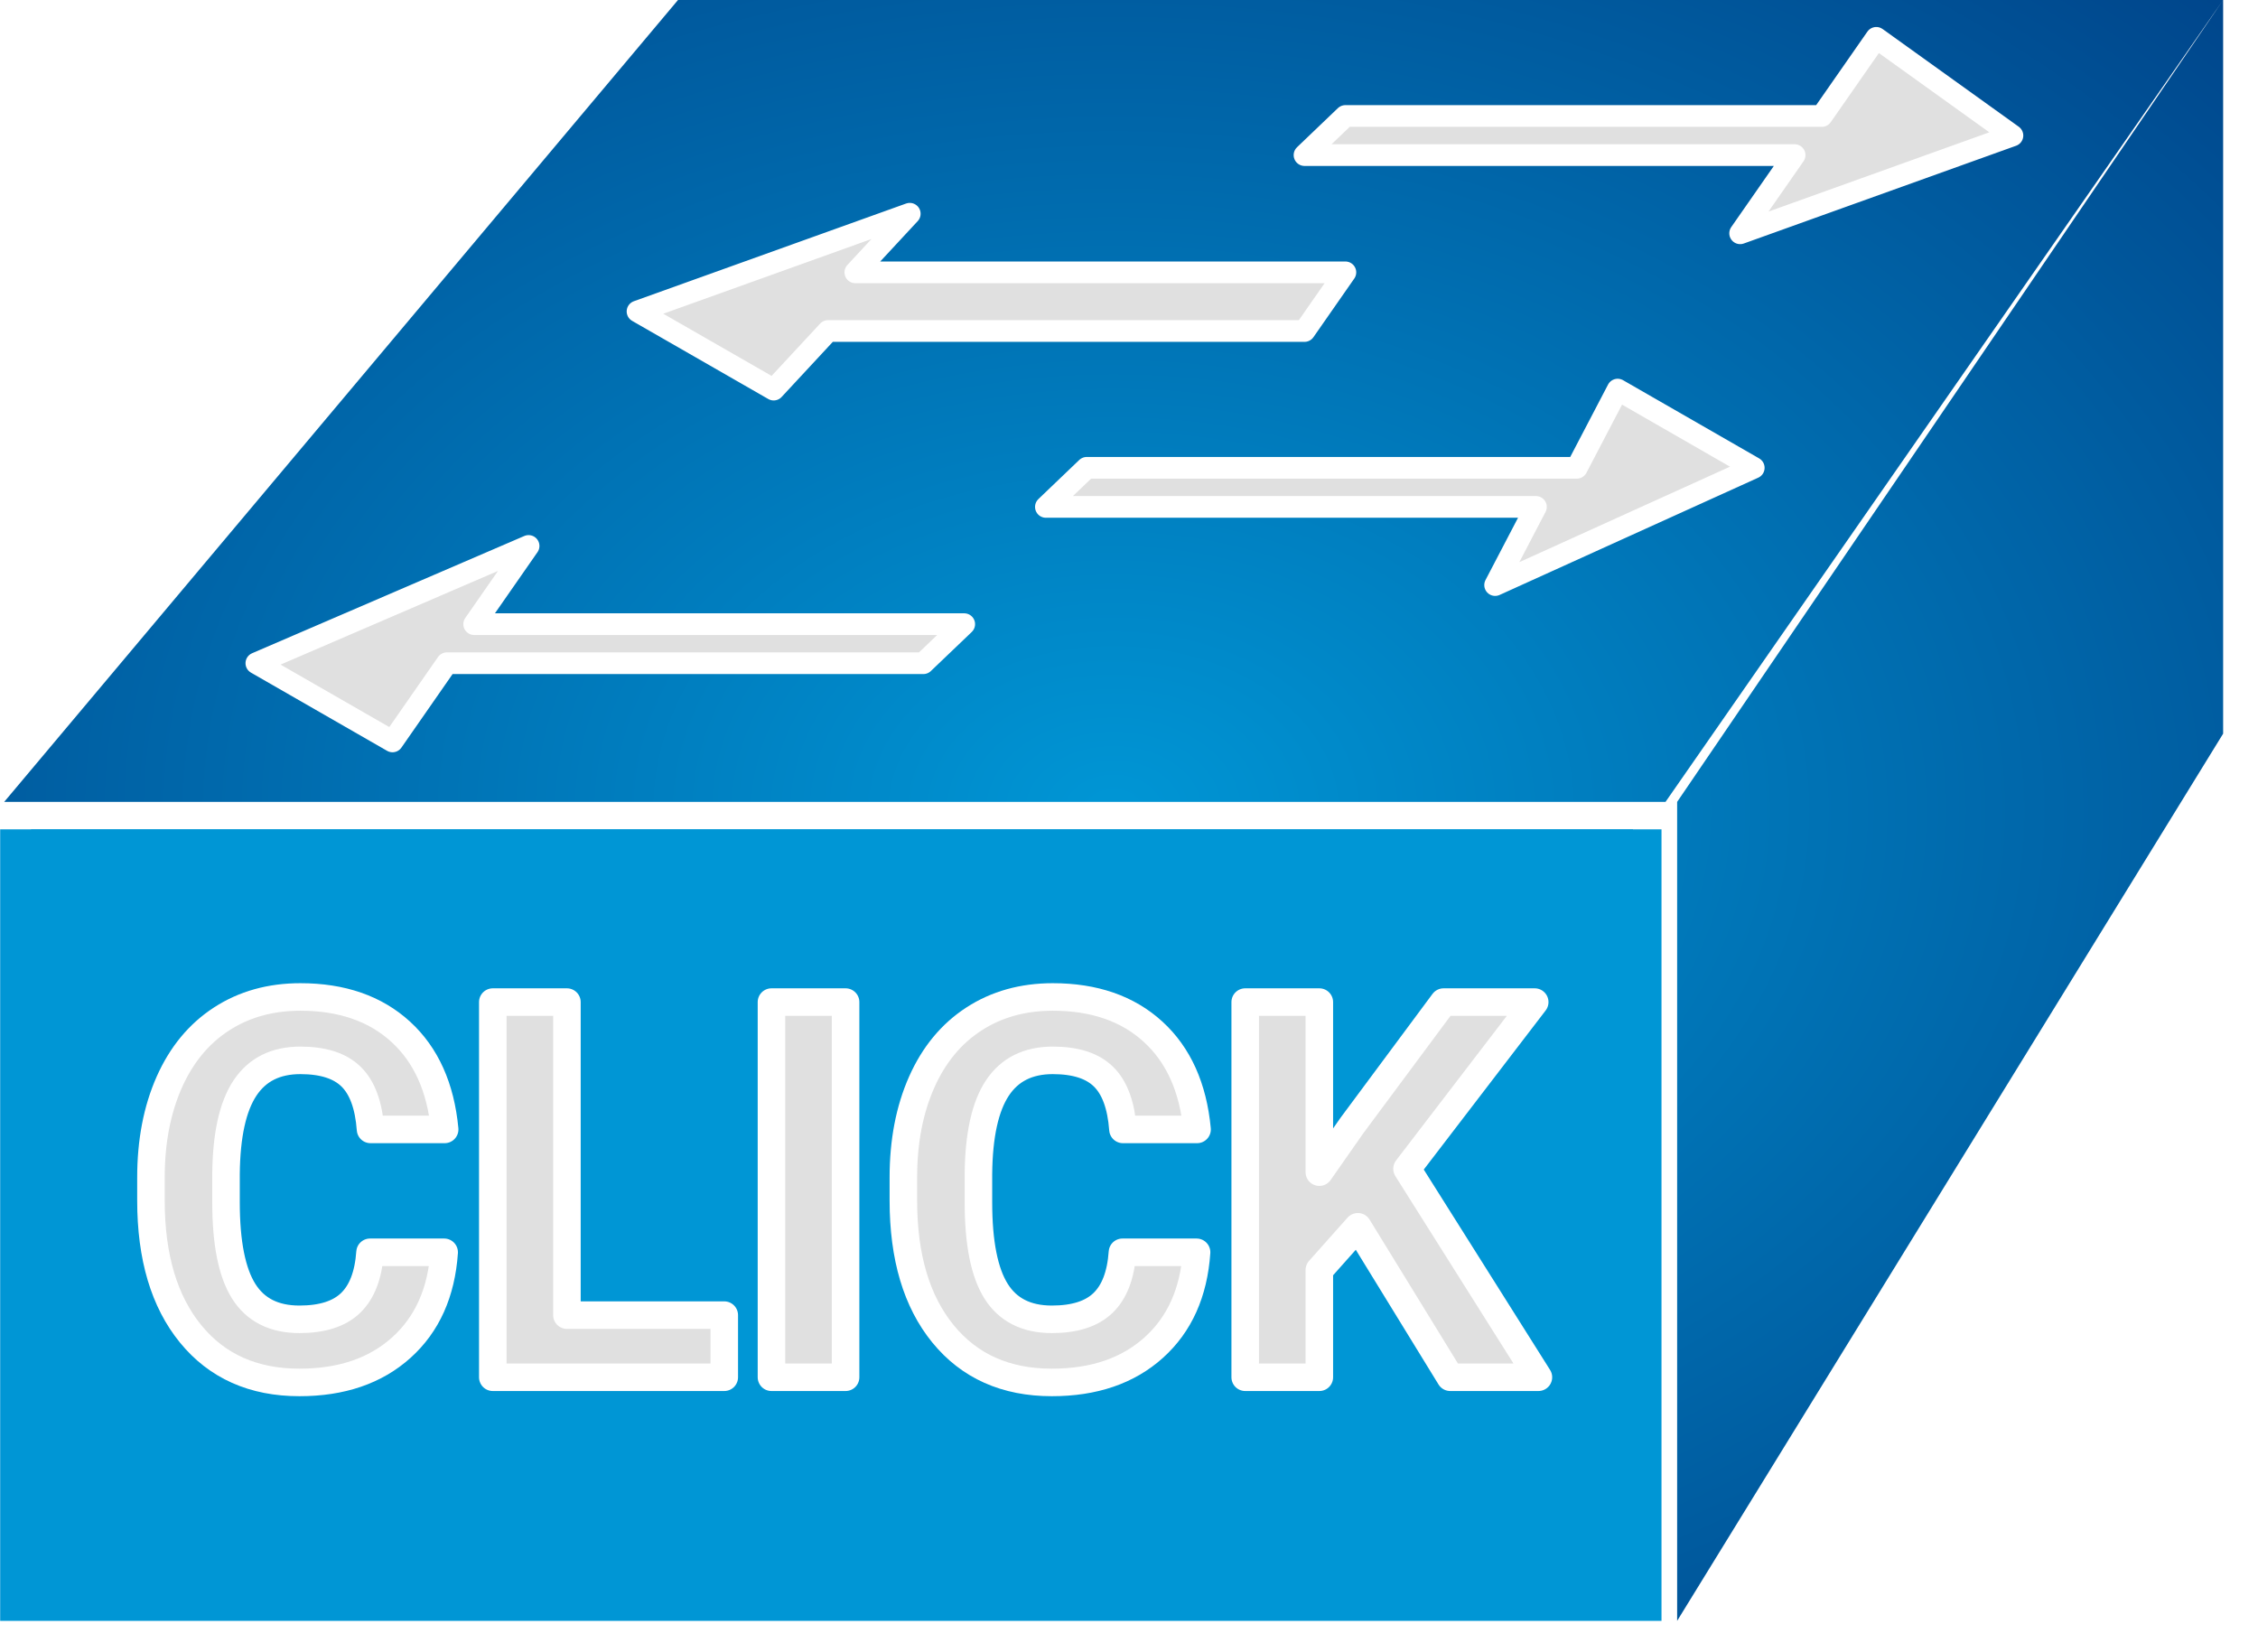<svg xmlns="http://www.w3.org/2000/svg" xmlns:xlink="http://www.w3.org/1999/xlink" xmlns:v="http://vecta.io" width="41" height="30" viewBox="0 0 41 30">
    <style>
        <![CDATA[svg{stroke:#000;stroke-linecap:round;stroke-linejoin:round;fill:#fff;fill-rule:evenodd;font-family:Roboto;font-size:14px;text-anchor:middle}svg text{paint-order:stroke;white-space:pre}svg .Text\.cls{stroke:none}]]>
    </style>
    <defs>
        <radialGradient id="R845050505000096d510000387f.grad" cx="50%" cy="50%" r="84%" fx="50%" fy="50%">
            <stop offset="0%" stop-color="#0096d5"/>
            <stop offset="100%" stop-color="#00387f"/>
        </radialGradient>
    </defs>
    <g>
        <g >
            <g transform="translate(0.003 15.058)">
                <path d="M 30.166 14.372 L 30.166 0 L 0 0 L 0 14.372 L 30.166 14.372 Z M 6.585 7.552 Q 7.273 7.225 7.609 6.683 Q 7.946 6.14 7.946 5.325 Q 7.946 4.184 7.212 3.553 Q 6.477 2.93 5.129 2.93 L 2.299 2.928 L 2.299 10.874 L 3.869 10.874 L 3.869 7.965 L 5.119 7.965 L 6.548 10.874 L 8.233 10.874 L 8.233 10.798 Z" stroke="none" fill="#0096d5"/>
            </g>
            <g transform="translate(0.076 0)">
                <path d="M 0 14.56 L 12.235 0 L 40.291 0 L 30.166 14.56 L 0 14.56 Z M 30.377 29.43 L 40.291 13.321 L 40.291 0 L 30.377 14.56 L 30.377 29.43 Z" stroke="none" fill="url(#R845050505000096d510000387f.grad)"/>
            </g>
            <g transform="translate(0 13.505)">
                <path d="M 0 0 L 30.166 0 L 30.166 15.163 L 0 15.163 Z" stroke="none" fill="none"/>
            </g>
            <g transform="translate(4.655 0.687)">
                <path d="M 12.853 10.646 L 12.111 11.355 L 3.46 11.355 L 2.472 12.775 L 0 11.355 L 4.943 9.226 L 3.955 10.646 L 12.853 10.646 Z M 19.774 4.258 L 19.032 5.323 L 10.381 5.323 L 9.393 6.387 L 6.921 4.968 L 11.864 3.194 L 10.876 4.258 L 19.774 4.258 Z M 14.336 8.517 L 15.078 7.807 L 23.976 7.807 L 24.718 6.387 L 27.189 7.807 L 22.493 9.936 L 23.234 8.517 L 14.336 8.517 Z M 19.032 2.129 L 19.774 1.419 L 28.425 1.419 L 29.414 0 L 31.886 1.774 L 26.942 3.549 L 27.931 2.129 L 19.032 2.129 Z" stroke="#ffffff" stroke-linejoin="miter" stroke-linecap="square" fill="#e0e0e0" stroke-width="0.394"/>
            </g>
            <g transform="translate(0.563 15.058)">
                <path d="M 0 0 L 29.088 0 L 29.088 13.573 L 0 13.573 Z" stroke="#ffffff" stroke-opacity="0" fill="#0096d5" stroke-width="0.5"/>
            </g>
            <g transform="translate(2.741 18.102)">
                <path d="M 3.978 4.636 L 5.324 4.636 Q 5.248 5.736 4.546 6.367 Q 3.844 6.999 2.696 6.999 Q 1.44 6.999 0.72 6.117 Q 0 5.235 0 3.696 L 0 3.279 Q 0 2.297 0.332 1.548 Q 0.664 0.8 1.281 0.4 Q 1.897 0 2.713 0 Q 3.844 0 4.535 0.632 Q 5.225 1.263 5.333 2.405 L 3.987 2.405 Q 3.938 1.745 3.635 1.448 Q 3.333 1.151 2.713 1.151 Q 2.041 1.151 1.707 1.654 Q 1.373 2.157 1.363 3.214 L 1.363 3.729 Q 1.363 4.833 1.684 5.343 Q 2.005 5.853 2.696 5.853 Q 3.319 5.853 3.626 5.555 Q 3.934 5.258 3.978 4.636 Z" stroke="#ffffff" fill="#e0e0e0" stroke-width="0.5"/>
            </g>
            <g transform="translate(8.948 18.195)">
                <path d="M 1.346 0 L 1.346 5.684 L 4.203 5.684 L 4.203 6.812 L 0 6.812 L 0 0 L 1.346 0 Z" stroke="#ffffff" fill="#e0e0e0" stroke-width="0.5"/>
            </g>
            <g transform="translate(14.008 18.195)">
                <path d="M 1.346 0 L 1.346 6.812 L 0 6.812 L 0 0 L 1.346 0 Z" stroke="#ffffff" fill="#e0e0e0" stroke-width="0.5"/>
            </g>
            <g transform="translate(16.403 18.102)">
                <path d="M 3.978 4.636 L 5.324 4.636 Q 5.248 5.736 4.546 6.367 Q 3.844 6.999 2.696 6.999 Q 1.44 6.999 0.72 6.117 Q 0 5.235 0 3.696 L 0 3.279 Q 0 2.297 0.332 1.548 Q 0.664 0.8 1.281 0.4 Q 1.897 0 2.713 0 Q 3.844 0 4.535 0.632 Q 5.225 1.263 5.333 2.405 L 3.987 2.405 Q 3.938 1.745 3.635 1.448 Q 3.333 1.151 2.713 1.151 Q 2.041 1.151 1.707 1.654 Q 1.373 2.157 1.363 3.214 L 1.363 3.729 Q 1.363 4.833 1.684 5.343 Q 2.005 5.853 2.696 5.853 Q 3.319 5.853 3.626 5.555 Q 3.934 5.258 3.978 4.636 Z" stroke="#ffffff" fill="#e0e0e0" stroke-width="0.5"/>
            </g>
            <g transform="translate(22.61 18.195)">
                <path d="M 3.723 6.812 L 2.045 4.08 L 1.346 4.865 L 1.346 6.812 L 0 6.812 L 0 0 L 1.346 0 L 1.346 3.088 L 1.938 2.241 L 3.602 0 L 5.257 0 L 2.938 3.027 L 5.324 6.812 L 3.723 6.812 Z" stroke="#ffffff" fill="#e0e0e0" stroke-width="0.5"/>
            </g>
        </g>
    </g>
</svg>